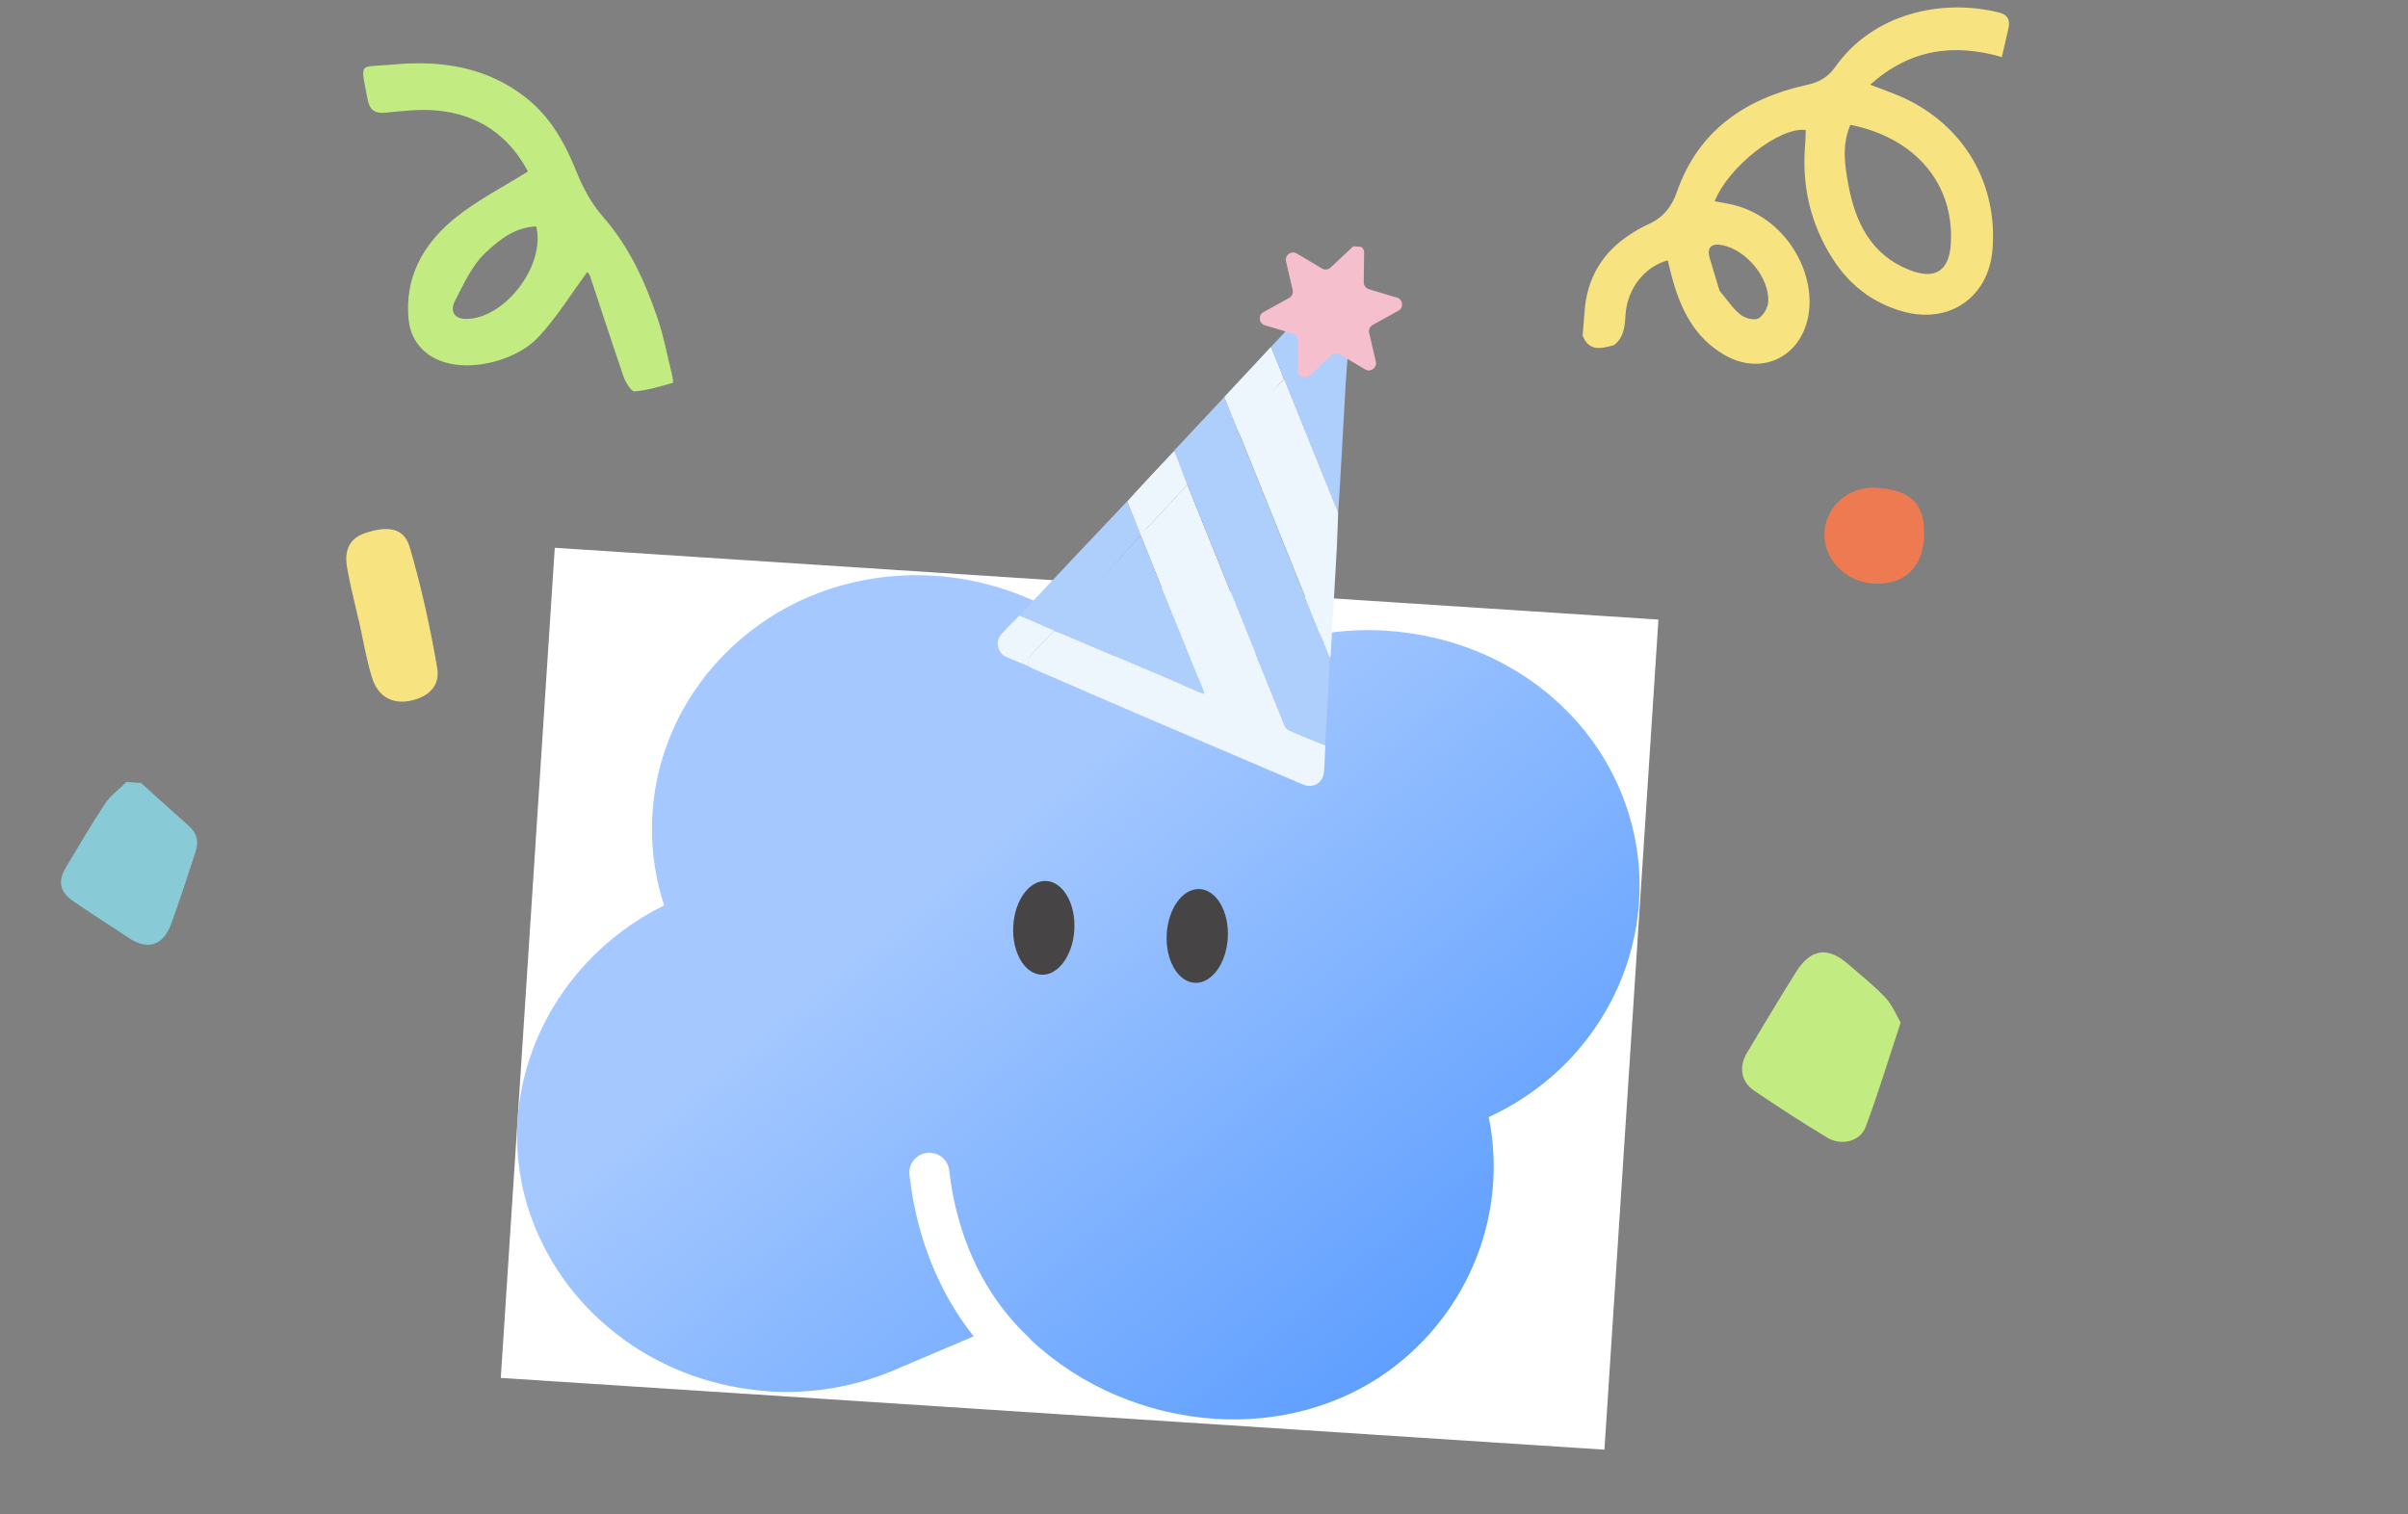 <svg width="229" height="144" viewBox="0 0 229 144" fill="none" xmlns="http://www.w3.org/2000/svg">
<rect x="0" y="0" width="229" height="144" fill="#808080" stroke="none"/>
<g clip-path="url(#clip0_667_7385)">
<rect width="105.179" height="79.117" transform="translate(52.759 52.101) rotate(3.721)" fill="white"/>
<path fill-rule="evenodd" clip-rule="evenodd" d="M50.6 115.998C54.033 125.25 62.858 131.653 73.101 132.319L73.087 132.331C77.169 132.596 81.313 131.902 85.052 130.305L92.595 127.099C92.301 126.728 91.996 126.322 91.684 125.88C89.573 122.88 87.23 118.251 86.488 111.744C86.37 110.704 87.12 109.766 88.165 109.648C89.21 109.531 90.153 110.279 90.271 111.319C90.93 117.105 92.998 121.144 94.802 123.707C95.706 124.992 96.551 125.915 97.136 126.511C97.341 126.719 97.476 126.851 97.601 126.973C97.68 127.049 97.755 127.123 97.84 127.208L97.85 127.217C97.892 127.259 98.008 127.375 98.12 127.515C102.769 131.836 109.01 134.519 115.544 134.944C121.551 135.334 127.391 133.738 131.961 130.453C139.791 124.825 143.426 115.304 141.579 106.243C153.75 100.649 159.251 86.619 153.844 74.621C150.059 66.236 141.633 60.624 131.865 59.989C127.655 59.715 123.407 60.427 119.576 62.055L109.619 66.298L106.887 63.317C102.313 58.327 95.749 55.207 88.869 54.76C82.837 54.367 76.889 56.031 72.129 59.463C63.406 65.751 60.007 76.398 63.152 86.112C51.857 91.713 46.356 104.545 50.6 115.998Z" fill="url(#paint0_linear_667_7385)"/>
<path d="M99.03 92.706C100.634 92.791 102.039 90.863 102.169 88.401C102.298 85.939 101.102 83.875 99.498 83.79C97.894 83.706 96.488 85.633 96.359 88.095C96.23 90.558 97.425 92.622 99.03 92.706Z" fill="#464444"/>
<path d="M113.625 93.474C115.229 93.558 116.635 91.631 116.764 89.169C116.893 86.707 115.697 84.643 114.093 84.558C112.489 84.474 111.083 86.401 110.954 88.863C110.825 91.325 112.02 93.39 113.625 93.474Z" fill="#464444"/>
</g>
<path d="M55.869 25.849C54.283 27.992 52.926 30.223 51.168 32.092C48.766 34.649 42.925 35.947 40.206 33.261C39.08 32.152 38.84 30.912 38.808 29.597C38.704 25.812 40.59 22.872 43.409 20.634C45.459 19.003 47.846 17.787 50.207 16.307C48.411 12.923 45.493 10.837 41.453 10.502C39.912 10.372 38.338 10.547 36.778 10.708C35.734 10.815 35.18 10.575 34.961 9.452C34.251 5.76 34.089 6.449 37.28 6.146C41.896 5.703 46.282 6.338 50.062 9.326C52.396 11.184 53.754 13.665 54.848 16.39C55.452 17.888 56.26 19.384 57.322 20.591C59.811 23.422 61.32 26.729 62.512 30.205C63.114 31.951 63.447 33.795 63.9 35.59C63.969 35.871 64.037 36.401 63.993 36.412C62.788 36.742 61.579 37.13 60.346 37.225C60.037 37.249 59.495 36.382 59.31 35.845C58.217 32.667 57.183 29.465 56.119 26.274C56.046 26.051 55.839 25.862 55.839 25.862L55.869 25.849ZM51.007 21.537C48.987 21.581 47.445 22.837 46.169 24.037C44.876 25.266 44.073 27.051 43.236 28.689C42.835 29.465 43.086 30.327 44.298 30.333C47.979 30.354 51.919 25.257 50.993 21.521L51.007 21.537Z" fill="#C2EC81"/>
<path d="M153.527 32.814C152.342 33.134 151.123 33.513 150.506 31.904C150.566 31.164 150.64 30.422 150.686 29.683C150.907 26.452 152.389 23.978 155.116 22.236C155.633 21.902 156.167 21.593 156.722 21.349C158.128 20.718 158.961 19.734 159.485 18.218C161.528 12.405 165.988 9.367 171.816 8.077C172.97 7.829 173.826 7.373 174.545 6.349C178.097 1.316 184.619 -0.193 190.147 1.202C190.975 1.414 191.162 1.948 191.005 2.673C190.825 3.55 190.603 4.405 190.372 5.424C185.709 4.088 181.608 4.706 177.852 8.053C179.094 8.54 180.143 8.889 181.137 9.352C186.82 12.031 189.981 17.472 189.487 23.723C189.12 28.329 185.309 30.895 180.868 29.599C178.063 28.785 175.888 27.107 174.296 24.625C172.131 21.235 171.32 17.573 171.682 13.592C171.713 13.181 171.717 12.76 171.724 12.365C169.25 12.04 164.354 15.864 163.065 19.142C163.538 19.235 163.968 19.305 164.4 19.388C169.833 20.455 172.942 26.133 171.886 30.442C170.985 34.122 167.391 35.67 164.078 33.804C161.159 32.162 159.836 29.43 159.003 26.368C158.857 25.843 158.737 25.3 158.604 24.76C156.379 25.369 154.756 27.466 154.59 29.916C154.519 31.011 154.458 32.077 153.488 32.833L153.527 32.814ZM175.974 11.864C175.136 13.812 175.437 15.744 175.785 17.603C176.442 21.121 177.916 24.201 181.519 25.651C184.007 26.654 185.372 25.796 185.527 23.143C185.84 17.526 182.205 13.119 175.976 11.877L175.974 11.864ZM163.554 27.677C164.222 28.479 164.773 29.322 165.512 29.924C165.935 30.267 166.82 30.499 167.216 30.288C167.701 30.026 168.149 29.239 168.162 28.667C168.252 26.375 166.058 23.762 163.788 23.318C162.867 23.131 162.278 23.433 162.589 24.536C162.894 25.598 163.225 26.644 163.542 27.692L163.554 27.677Z" fill="#F8E381"/>
<g clip-path="url(#clip1_667_7385)">
<path d="M180.748 97.263C179.569 100.815 178.603 104.057 177.411 107.207C176.887 108.572 175.104 109.001 173.772 108.201C171.405 106.777 169.082 105.265 166.799 103.717C165.56 102.872 165.345 101.458 166.135 100.136C167.674 97.553 169.212 94.983 170.813 92.43C172.2 90.213 173.828 90.008 175.779 91.716C176.968 92.752 178.211 93.728 179.289 94.874C179.949 95.564 180.334 96.536 180.761 97.263L180.748 97.263Z" fill="#C2EC81"/>
<path d="M34.116 59.03C33.743 57.357 33.31 55.714 33.015 54.023C32.761 52.589 33.035 51.285 34.669 50.722C36.905 49.957 38.419 50.199 38.962 52.033C40.071 55.812 40.918 59.682 41.584 63.56C41.888 65.365 40.548 66.426 38.764 66.692C36.978 66.941 35.851 65.983 35.369 64.417C34.828 62.666 34.534 60.826 34.132 59.027L34.116 59.03Z" fill="#F8E381"/>
<path d="M182.983 51.176C182.815 54.018 180.987 55.665 178.189 55.499C175.456 55.338 173.343 53.126 173.508 50.593C173.669 48.124 175.836 46.255 178.343 46.386C181.789 46.578 183.143 47.978 182.968 51.159L182.983 51.176Z" fill="#EE7A51"/>
<path d="M128.256 32.751C128.163 33.989 128.055 35.24 127.975 36.48C127.744 40.423 127.311 48.703 127.244 48.724C127.119 48.428 126.859 47.782 126.734 47.486C125.196 43.677 123.646 39.855 122.109 36.033C122.113 35.981 122.115 35.942 122.106 35.889C122.287 35.717 122.469 35.545 122.639 35.36C123.909 34.001 125.166 32.628 126.437 31.256C126.935 31.472 127.42 31.687 127.917 31.916C128.03 32.199 128.144 32.468 128.256 32.751Z" fill="#AECEFC"/>
<path d="M126.038 70.885C125.998 71.708 125.983 72.545 125.916 73.367C125.832 74.462 124.902 75.03 123.906 74.612C119.039 72.539 114.172 70.467 109.306 68.381C105.666 66.821 102.028 65.235 98.389 63.661C98.172 63.569 97.969 63.451 97.766 63.359C97.811 63.06 97.758 62.664 97.929 62.465C98.667 61.609 99.479 60.823 100.254 60.009C100.499 60.09 100.743 60.171 100.973 60.265C105.252 62.09 109.531 63.914 113.824 65.727C114.028 65.819 114.247 65.885 114.502 65.993C114.485 65.861 114.489 65.796 114.466 65.742C112.464 60.803 110.475 55.864 108.473 50.911C108.476 50.872 108.466 50.819 108.455 50.779C108.664 50.596 108.884 50.44 109.068 50.242C110.353 48.858 111.624 47.473 112.908 46.102C113.009 46.358 113.124 46.614 113.226 46.87C116.176 54.191 119.125 61.524 122.089 68.832C122.18 69.048 122.319 69.332 122.497 69.422C123.658 69.944 124.848 70.414 126.038 70.898L126.038 70.885Z" fill="#EDF6FD"/>
<path d="M126.039 70.884C124.863 70.401 123.673 69.931 122.499 69.409C122.307 69.331 122.168 69.047 122.091 68.819C119.128 61.498 116.178 54.177 113.227 46.856C113.126 46.601 113.011 46.344 112.91 46.089C112.926 46.037 112.943 45.986 112.959 45.935C113.934 44.871 114.897 43.794 115.884 42.744C116.462 42.126 117.09 41.564 117.705 40.989C117.819 41.245 117.948 41.489 118.049 41.745C120.752 48.433 123.44 55.134 126.143 61.823C126.245 62.078 126.36 62.322 126.475 62.578C126.321 65.346 126.18 68.115 126.026 70.883L126.039 70.884Z" fill="#AECEFC"/>
<path d="M126.488 62.566C126.373 62.31 126.258 62.066 126.157 61.811C123.454 55.122 120.765 48.421 118.063 41.733C117.961 41.477 117.833 41.233 117.718 40.977C117.697 40.897 117.689 40.818 117.668 40.737C118.358 40.022 119.035 39.306 119.725 38.578C120.528 37.739 121.319 36.886 122.122 36.047C123.658 39.869 125.209 43.678 126.746 47.5C126.871 47.796 126.996 48.093 127.121 48.389C127.166 48.51 127.211 48.631 127.256 48.739C127.212 49.824 127.194 50.897 127.137 51.981C126.952 55.428 126.74 58.887 126.543 62.334C126.537 62.412 126.505 62.502 126.5 62.58L126.488 62.566Z" fill="#EDF6FD"/>
<path d="M111.676 42.851C112.108 43.875 112.539 44.912 112.972 45.936C112.955 45.987 112.939 46.039 112.922 46.09C111.638 47.474 110.366 48.859 109.082 50.23C108.899 50.428 108.686 50.663 108.473 50.911C108.041 49.887 107.618 48.72 107.199 47.697C107.626 47.187 110.632 43.962 111.689 42.852L111.676 42.851Z" fill="#EDF6FD"/>
<path d="M117.706 40.975C117.308 40.032 116.872 38.851 116.474 37.908C116.465 37.855 116.442 37.801 116.432 37.748C117.914 36.154 119.395 34.573 120.878 32.978C121.287 33.949 122.099 35.993 122.096 36.045C122.096 36.045 118.382 40.26 117.693 40.975L117.706 40.975Z" fill="#EDF6FD"/>
<path d="M122.109 36.046C121.699 35.076 121.287 33.949 120.89 32.979C121.568 32.25 122.245 31.534 122.922 30.805C123.43 30.262 123.897 30.148 124.588 30.429C125.214 30.692 125.825 30.981 126.449 31.27C125.179 32.642 122.304 35.876 122.122 36.047L122.109 36.046Z" fill="#AECEFC"/>
<path d="M96.95 58.548C98.036 58.999 99.123 59.45 100.21 59.888C100.235 59.915 100.245 59.955 100.256 59.982C99.468 60.796 98.668 61.596 97.931 62.439C97.76 62.637 97.813 63.034 97.767 63.332C97.038 63.036 96.295 62.765 95.594 62.431C94.894 62.097 94.65 61.007 95.162 60.398C95.717 59.739 96.36 59.139 96.964 58.523L96.95 58.548Z" fill="#EDF6FD"/>
<path d="M100.256 59.995C100.256 59.995 100.234 59.929 100.209 59.901C102.964 56.909 105.719 53.904 108.473 50.911C110.476 55.851 112.465 60.789 114.466 65.742C114.489 65.796 114.485 65.861 114.503 65.993C114.246 65.898 114.028 65.818 113.824 65.727C109.545 63.902 105.266 62.077 100.973 60.265C100.743 60.171 100.499 60.09 100.255 60.009L100.256 59.995Z" fill="#AECEFC"/>
<path d="M108.475 50.898L100.257 59.982C99.171 59.531 98.038 58.986 96.951 58.535C99.886 55.398 106.71 48.162 107.188 47.682C107.62 48.706 108.478 50.846 108.476 50.885L108.475 50.898Z" fill="#AECEFC"/>
<path d="M117.705 40.976C117.705 40.976 113.871 45.025 112.896 46.088C112.464 45.064 112.095 43.874 111.663 42.85C113.187 41.219 114.709 39.601 116.233 37.971L116.432 37.748C116.83 38.691 117.684 40.896 117.705 40.976Z" fill="#AECEFC"/>
<path d="M123.41 35.2L123.448 32.399C123.455 32.098 123.249 31.822 122.966 31.738L120.288 30.935C119.708 30.766 119.627 29.988 120.145 29.694L122.597 28.333C122.869 28.181 122.994 27.874 122.934 27.582L122.298 24.854C122.165 24.269 122.8 23.799 123.318 24.108L125.719 25.535C125.984 25.697 126.315 25.653 126.539 25.445L128.58 23.533C129.014 23.116 129.741 23.438 129.728 24.04L129.691 26.842C129.684 27.143 129.889 27.419 130.173 27.503L132.851 28.306C133.431 28.474 133.511 29.253 132.994 29.547L130.542 30.907C130.27 31.06 130.145 31.366 130.204 31.659L130.841 34.386C130.974 34.972 130.339 35.441 129.821 35.133L127.42 33.705C127.154 33.544 126.823 33.588 126.6 33.796L124.559 35.708C124.125 36.125 123.397 35.803 123.41 35.2Z" fill="#F5BFCD"/>
<path d="M13.44 74.484C14.957 75.863 16.475 77.242 17.994 78.588C18.762 79.27 18.902 80.106 18.6 81.01C17.849 83.311 17.099 85.612 16.269 87.891C15.5 89.981 13.995 90.401 12.177 89.165C10.435 87.982 8.639 86.893 6.916 85.679C5.674 84.804 5.495 83.82 6.243 82.54C7.464 80.496 8.67 78.436 9.984 76.447C10.506 75.654 11.34 75.06 12.018 74.375C12.487 74.406 12.956 74.436 13.425 74.466L13.44 74.484Z" fill="#88CAD6"/>
</g>
<defs>
<linearGradient id="paint0_linear_667_7385" x1="138.668" y1="137.496" x2="75.569" y2="60.873" gradientUnits="userSpaceOnUse">
<stop stop-color="#5599FF"/>
<stop offset="0.731" stop-color="#A4C8FF"/>
</linearGradient>
<clipPath id="clip0_667_7385">
<rect width="105.179" height="79.117" fill="white" transform="translate(52.759 52.101) rotate(3.721)"/>
</clipPath>
<clipPath id="clip1_667_7385">
<rect width="220.596" height="113.556" fill="white" transform="translate(8.251 15.592) rotate(3.721)"/>
</clipPath>
</defs>
</svg>
